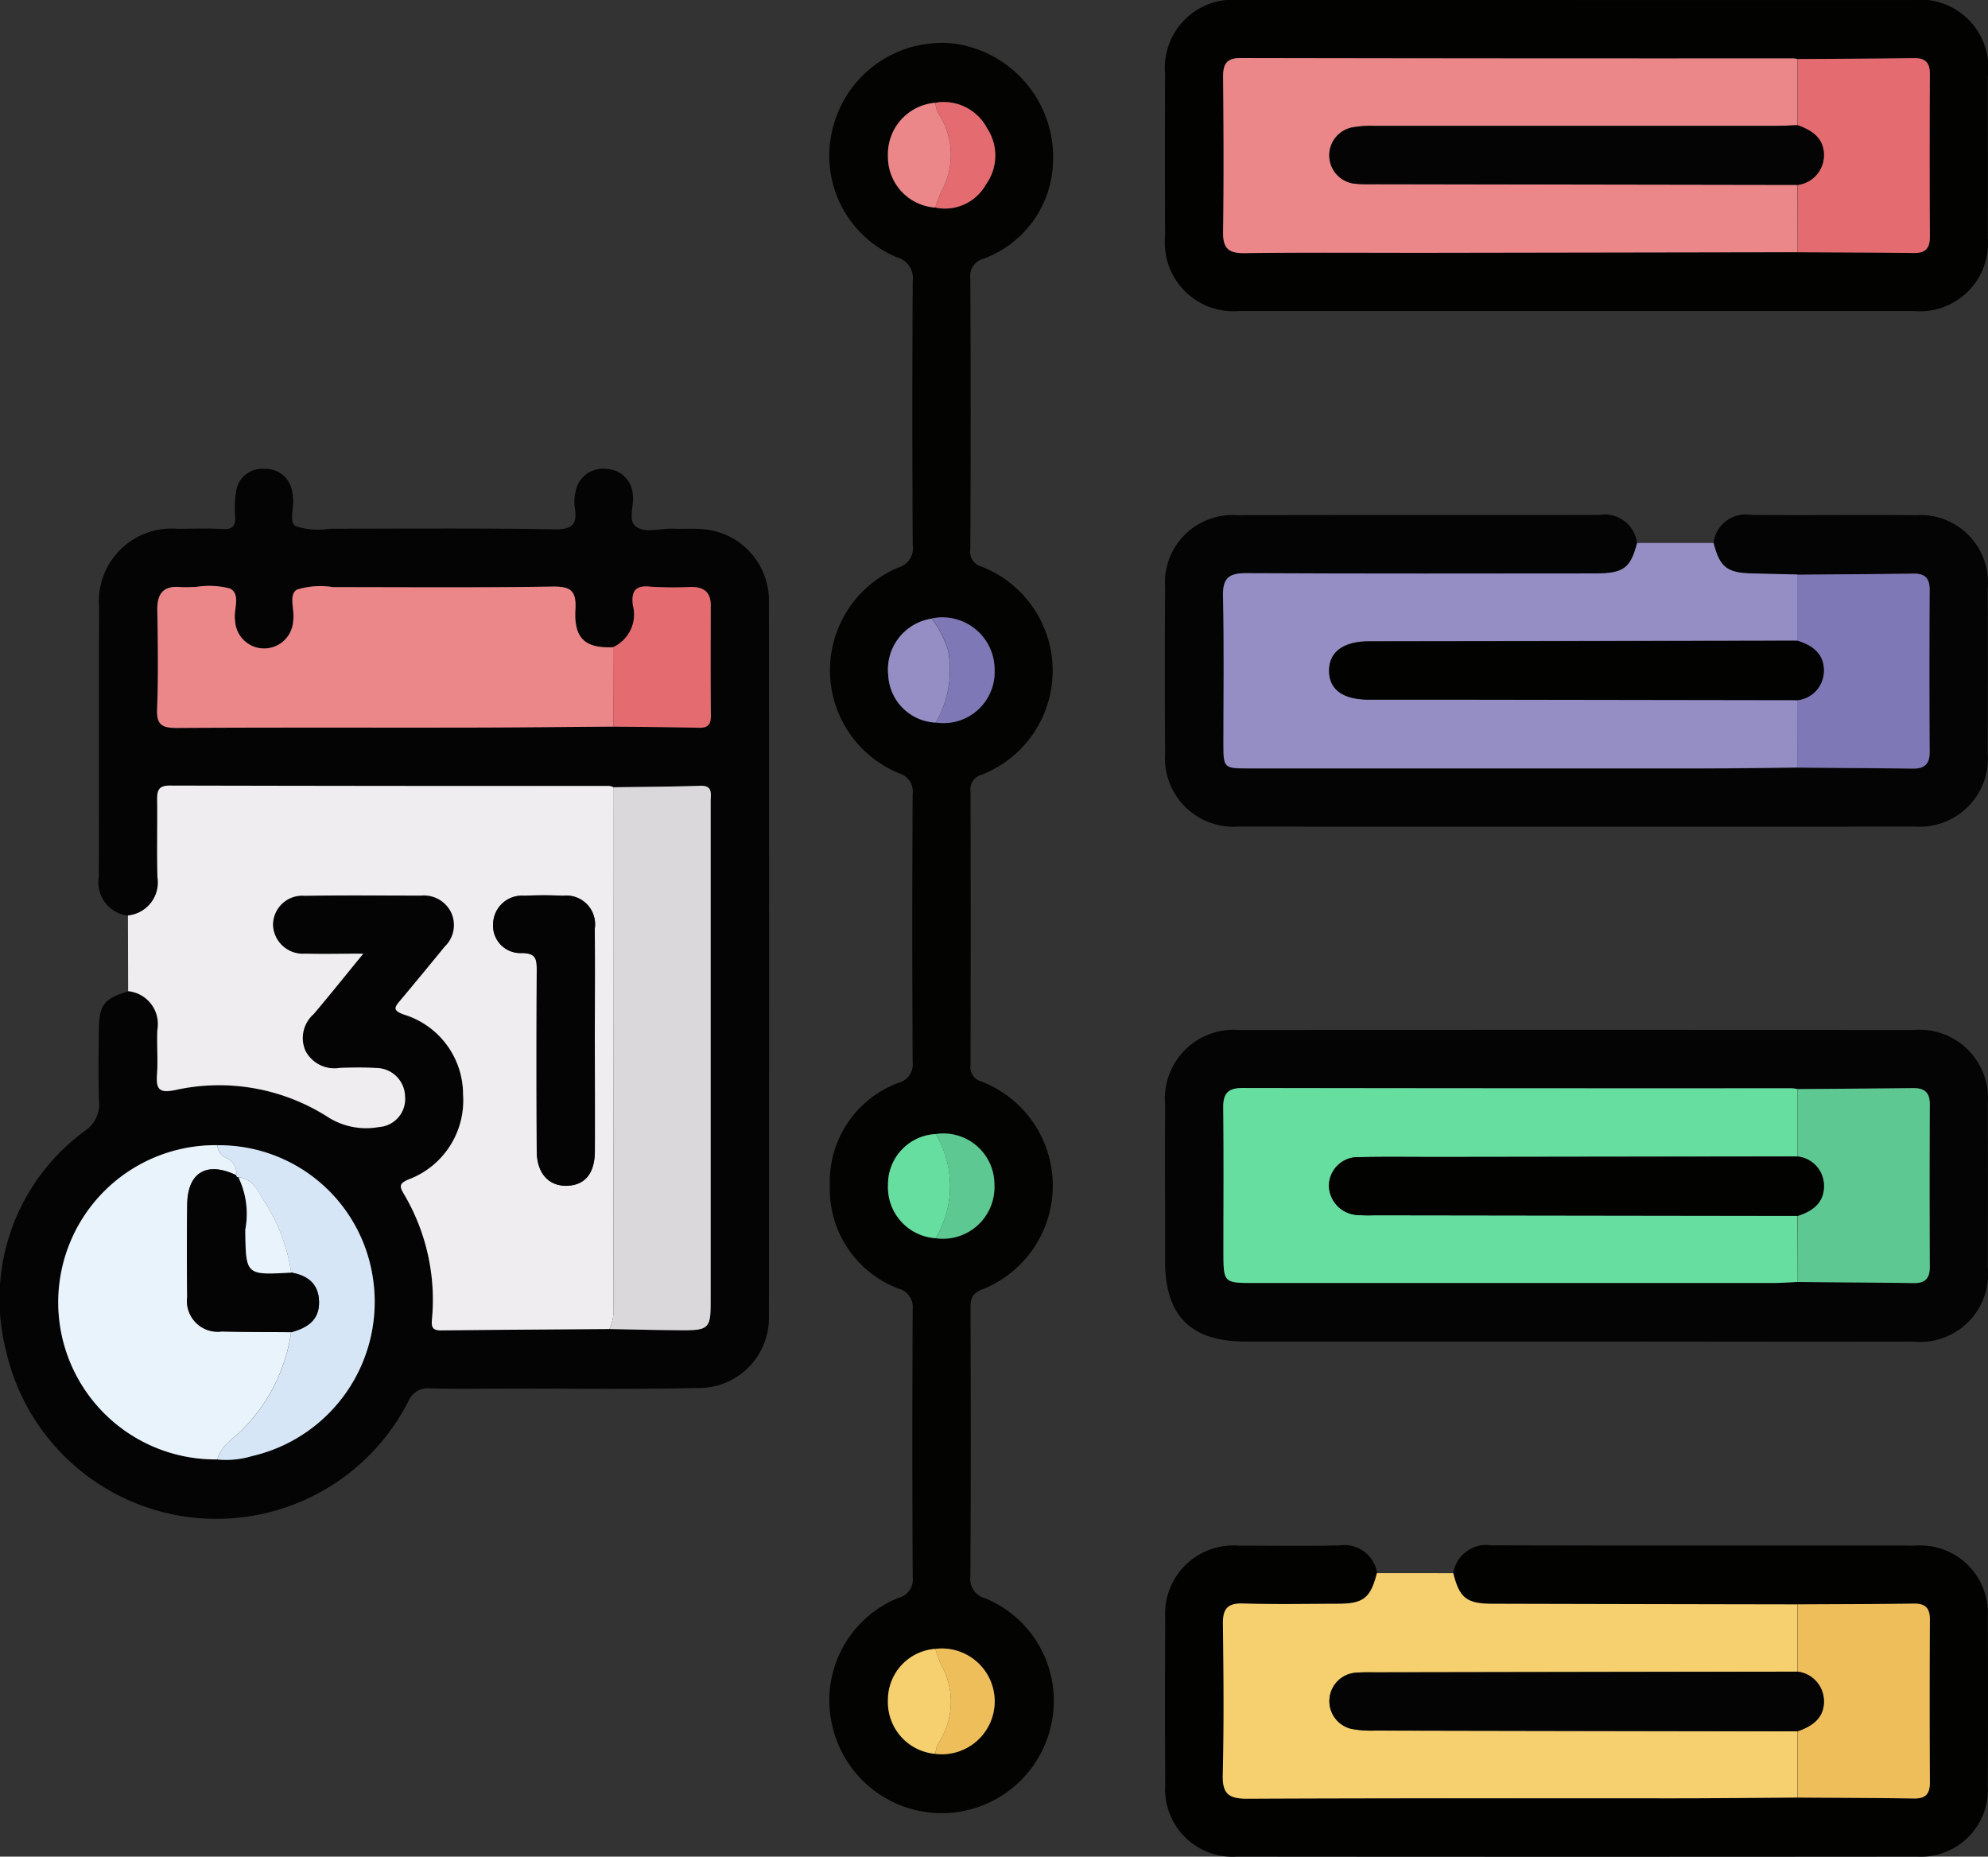 <svg xmlns="http://www.w3.org/2000/svg" width="71.839" height="67.084" viewBox="0 0 71.839 67.084">
  <rect x="0" y="0" width="71.839" height="67.084" fill="#333333" stroke="none"/>
  <g id="Grupo_954227" data-name="Grupo 954227" transform="translate(-588.839 -38.119)">
    <path id="Trazado_629892" data-name="Trazado 629892" d="M593.464,114.54a1.215,1.215,0,0,1-1.056-1.4c.017-3.248,0-6.5.012-9.744a2.628,2.628,0,0,1,2.844-2.835c.538,0,1.077-.027,1.612.008.391.026.482-.132.459-.481a3.692,3.692,0,0,1,.031-.838.946.946,0,0,1,1.026-.854.959.959,0,0,1,1,.805c.017.068.024.138.034.207.056.364-.163.9.1,1.058a2.574,2.574,0,0,0,1.225.091c2.711,0,5.423-.024,8.133.022.65.011.816-.192.729-.773a1.459,1.459,0,0,1,.019-.558,1,1,0,0,1,1.111-.85.981.981,0,0,1,.963.935c.055.388-.178.925.1,1.136.346.268.9.067,1.357.088.373.017.751-.019,1.121.022a2.585,2.585,0,0,1,2.341,2.612q.013,12.9,0,25.8A2.535,2.535,0,0,1,614,131.605c-2.243.054-4.487.019-6.731.022-.958,0-1.917.019-2.874-.008a.767.767,0,0,0-.807.484,7.792,7.792,0,0,1-14.53-1.838,7.527,7.527,0,0,1,2.86-7.959,1.147,1.147,0,0,0,.5-1.045c-.031-.863-.016-1.729-.007-2.593.009-.907.18-1.124,1.055-1.393a1.193,1.193,0,0,1,1.056,1.4c-.023.536.026,1.076-.013,1.61s.073.682.649.565a7.3,7.3,0,0,1,5.569,1,2.573,2.573,0,0,0,1.8.334,1.012,1.012,0,0,0,.945-1.1,1.047,1.047,0,0,0-1.026-1.032c-.442-.026-.888-.019-1.331-.005a1.178,1.178,0,0,1-1.236-.605,1.147,1.147,0,0,1,.291-1.338c.578-.686,1.14-1.386,1.793-2.184-.795,0-1.444.015-2.091,0a1.082,1.082,0,0,1-1.172-1.039,1.06,1.06,0,0,1,1.152-1.053c1.4-.022,2.8-.008,4.2-.007a1.092,1.092,0,0,1,1.088.616,1.075,1.075,0,0,1-.232,1.226c-.533.65-1.065,1.3-1.605,1.943-.2.235-.306.356.117.511A3.02,3.02,0,0,1,605.574,121a3.05,3.05,0,0,1-1.99,3.077c-.319.141-.309.24-.159.5a7.5,7.5,0,0,1,1.023,4.563c-.025.266.03.386.321.383,2.03-.022,4.06-.033,6.09-.049.885.016,1.77.041,2.654.045.923,0,1.008-.085,1.008-.983q0-6.44,0-12.88,0-2.625,0-5.25c0-.265.092-.576-.379-.56-1.047.035-2.1.038-3.144.054a.5.5,0,0,0-.134-.039q-7.944-.005-15.887-.015c-.394,0-.462.169-.457.505.014.933-.013,1.866.01,2.8A1.2,1.2,0,0,1,593.464,114.54Zm3.23,19.649a3.229,3.229,0,0,0,1.246-.12,5.719,5.719,0,0,0,4.368-6.475,5.722,5.722,0,0,0-11.361.834A5.686,5.686,0,0,0,596.694,134.188Zm14.311-26.48c1.026.012,2.052.015,3.077.042.33.009.449-.1.445-.437-.015-1.33-.01-2.66-.005-3.99,0-.483-.259-.663-.706-.66a13.407,13.407,0,0,1-1.469-.01c-.549-.057-.7.159-.639.667a1.3,1.3,0,0,1-.714,1.518c-1.008.05-1.427-.314-1.368-1.359.039-.689-.171-.842-.841-.831-2.64.043-5.282.015-7.923.02a2.826,2.826,0,0,0-1.3.091c-.311.181-.072.734-.134,1.119a1.051,1.051,0,0,1-2.1,0c-.069-.4.223-.946-.185-1.161a3,3,0,0,0-1.242-.054c-.187,0-.375.012-.561,0-.612-.049-.832.248-.822.836.02,1.191.039,2.385-.008,3.574-.023.581.189.685.716.682,3.529-.021,7.058-.007,10.587-.013C607.548,107.74,609.277,107.72,611.005,107.708Z" transform="translate(0 -43.335)" fill="#040404"/>
    <path id="Trazado_629893" data-name="Trazado 629893" d="M703.528,48.073a3.837,3.837,0,0,1-2.5,3.369.642.642,0,0,0-.484.7q.027,4.907,0,9.815a.548.548,0,0,0,.4.609,4.036,4.036,0,0,1,.008,7.523.543.543,0,0,0-.4.6q.013,4.942,0,9.885a.54.54,0,0,0,.4.6,4.034,4.034,0,0,1,0,7.52c-.361.149-.4.351-.4.68.01,3.225.016,6.45-.006,9.675a.729.729,0,0,0,.545.8,4,4,0,0,1,2.4,4.447,4.05,4.05,0,0,1-7.9.29,3.992,3.992,0,0,1,2.363-4.759.68.68,0,0,0,.508-.756q-.025-4.837,0-9.675a.687.687,0,0,0-.514-.74,3.845,3.845,0,0,1-2.479-3.725,3.805,3.805,0,0,1,2.485-3.713.686.686,0,0,0,.506-.754q-.025-4.837,0-9.675a.686.686,0,0,0-.5-.757,4.023,4.023,0,0,1-.011-7.432.724.724,0,0,0,.514-.813q-.027-4.767,0-9.534a.776.776,0,0,0-.571-.86,3.977,3.977,0,0,1-2.283-4.792,4.057,4.057,0,0,1,4.385-2.927A4.147,4.147,0,0,1,703.528,48.073Zm-4.247,53.6a1.846,1.846,0,0,0-1.714,1.86,1.874,1.874,0,0,0,1.72,1.934,1.911,1.911,0,1,0-.007-3.794Zm0-55.864a1.863,1.863,0,0,0-1.715,1.933,1.834,1.834,0,0,0,1.712,1.854,1.69,1.69,0,0,0,1.826-.832,1.786,1.786,0,0,0,.043-2.034A1.767,1.767,0,0,0,699.284,45.808Zm-.13,18.634A1.862,1.862,0,0,0,697.58,66.5a1.8,1.8,0,0,0,1.712,1.7,1.845,1.845,0,0,0,2.126-1.907A1.886,1.886,0,0,0,699.154,64.442Zm.137,22.392a1.862,1.862,0,0,0,2.127-1.923,1.843,1.843,0,0,0-2.124-1.839,1.815,1.815,0,0,0-1.723,1.839A1.842,1.842,0,0,0,699.291,86.834Z" transform="translate(-76.642 -3.976)" fill="#030302"/>
    <path id="Trazado_629894" data-name="Trazado 629894" d="M622.691,158.777c-2.03.015-4.06.027-6.09.049-.291,0-.345-.117-.321-.383a7.5,7.5,0,0,0-1.023-4.563c-.149-.257-.16-.356.159-.5a3.05,3.05,0,0,0,1.99-3.077,3.02,3.02,0,0,0-2.148-2.893c-.423-.155-.314-.276-.117-.511.54-.644,1.073-1.293,1.605-1.943a1.075,1.075,0,0,0,.232-1.226,1.092,1.092,0,0,0-1.088-.616c-1.4,0-2.8-.014-4.2.007a1.06,1.06,0,0,0-1.153,1.053,1.082,1.082,0,0,0,1.172,1.039c.648.019,1.3,0,2.091,0-.653.8-1.215,1.5-1.793,2.184a1.147,1.147,0,0,0-.291,1.338,1.178,1.178,0,0,0,1.236.605c.443-.014.889-.021,1.331.005a1.047,1.047,0,0,1,1.026,1.032,1.012,1.012,0,0,1-.945,1.1,2.573,2.573,0,0,1-1.8-.334,7.3,7.3,0,0,0-5.569-1c-.576.117-.687-.043-.649-.565s-.01-1.074.013-1.61a1.193,1.193,0,0,0-1.056-1.4l-.008-2.734a1.2,1.2,0,0,0,1.066-1.389c-.023-.932,0-1.866-.01-2.8-.005-.336.062-.506.457-.505q7.944.019,15.888.015a.5.5,0,0,1,.134.039q0,9.416.013,18.833A1.561,1.561,0,0,1,622.691,158.777Zm-.525-10.34c0-1.377.009-2.755,0-4.132a1.038,1.038,0,0,0-1.148-1.186c-.466-.021-.935-.02-1.4,0a1.04,1.04,0,0,0-1.124,1,.989.989,0,0,0,1.041,1.069c.53.005.536.249.534.639q-.016,3.257,0,6.514c0,.807.426,1.274,1.088,1.256s1.007-.443,1.012-1.243C622.173,151.052,622.167,149.745,622.167,148.437Z" transform="translate(-11.833 -72.637)" fill="#efedf0"/>
    <path id="Trazado_629895" data-name="Trazado 629895" d="M753.479,181.789q-5.959,0-11.919,0c-1.992,0-2.914-.923-2.915-2.91,0-1.893-.006-3.785,0-5.678a2.484,2.484,0,0,1,2.669-2.67q12.2-.007,24.4,0a2.473,2.473,0,0,1,2.66,2.672q.008,2.944,0,5.888a2.458,2.458,0,0,1-2.7,2.7C761.612,181.8,757.546,181.789,753.479,181.789Zm8.025-2.152c1.4.012,2.795.02,4.192.038.412.006.583-.164.58-.585q-.017-2.937,0-5.873c0-.42-.182-.591-.588-.587-1.4.016-2.8.024-4.193.035a1.6,1.6,0,0,0-.208-.026q-9.92,0-19.839-.011c-.511,0-.708.182-.7.7.019,1.729.007,3.457.007,5.186,0,1.16,0,1.16,1.126,1.16q9.358,0,18.717,0C760.9,179.672,761.2,179.649,761.5,179.636Z" transform="translate(-107.704 -95.197)" fill="#040404"/>
    <path id="Trazado_629896" data-name="Trazado 629896" d="M753.561,38.12q6.029,0,12.058,0a2.47,2.47,0,0,1,2.755,2.771c0,1.939.005,3.878,0,5.817a2.46,2.46,0,0,1-2.674,2.649q-12.2,0-24.4,0a2.472,2.472,0,0,1-2.656-2.674q-.011-2.944,0-5.887a2.465,2.465,0,0,1,2.716-2.676Q747.462,38.115,753.561,38.12Zm7.935,9.112c1.4.008,2.8.009,4.2.028.42.006.583-.165.581-.583q-.016-2.939,0-5.879c0-.421-.164-.585-.581-.579-1.4.021-2.8.024-4.2.033a.874.874,0,0,0-.138-.022q-9.992,0-19.984-.013c-.512,0-.634.222-.631.68.014,1.869.023,3.739,0,5.608-.009.586.195.768.774.76,2.15-.028,4.3-.008,6.451-.012Q754.73,47.245,761.5,47.232Z" transform="translate(-107.703)" fill="#020201"/>
    <path id="Trazado_629897" data-name="Trazado 629897" d="M758.454,105.339a1.168,1.168,0,0,1,1.35-1.022c1.987.018,3.974-.008,5.96.01a2.439,2.439,0,0,1,2.6,2.646q.009,2.98,0,5.959a2.466,2.466,0,0,1-2.614,2.648q-12.236.011-24.473,0a2.477,2.477,0,0,1-2.64-2.629q-.016-3.015,0-6.029a2.438,2.438,0,0,1,2.592-2.594c4.371-.015,8.742,0,13.113-.011a1.17,1.17,0,0,1,1.348,1.023c-.236.9-.487,1.1-1.5,1.1-4.2,0-8.409.012-12.613-.01-.63,0-.866.165-.851.83.042,1.774.013,3.549.015,5.324,0,.884.013.9.911.9q8.234,0,16.467,0c1.12,0,2.241-.021,3.361-.031,1.4.011,2.8.02,4.193.036.4,0,.592-.165.59-.586q-.014-2.936,0-5.872c0-.42-.168-.59-.581-.585-1.4.019-2.794.026-4.192.039-.55-.013-1.1-.027-1.65-.039C758.939,106.418,758.68,106.214,758.454,105.339Z" transform="translate(-107.696 -47.594)" fill="#040404"/>
    <path id="Trazado_629898" data-name="Trazado 629898" d="M749.051,237.8a1.206,1.206,0,0,1,1.366-1.007c5.116.017,10.233.006,15.35.01a2.443,2.443,0,0,1,2.6,2.579q.015,3.048,0,6.1a2.421,2.421,0,0,1-2.543,2.559q-12.3.011-24.6,0a2.437,2.437,0,0,1-2.58-2.6q-.017-3.013,0-6.026a2.463,2.463,0,0,1,2.646-2.61c1.215,0,2.43.022,3.644-.009A1.2,1.2,0,0,1,746.3,237.8c-.229.9-.484,1.1-1.409,1.106-1.144,0-2.288.025-3.43-.009-.56-.017-.731.193-.724.733.023,1.82.037,3.641-.006,5.459-.017.69.22.863.882.861,5.158-.024,10.315-.011,15.472-.015,1.47,0,2.939-.017,4.409-.026,1.4.01,2.8.012,4.2.033.419.006.582-.158.579-.579q-.018-2.94,0-5.88c0-.418-.157-.588-.579-.582-1.4.02-2.8.02-4.2.028q-5.519-.011-11.037-.023C749.532,238.9,749.279,238.7,749.051,237.8Z" transform="translate(-107.697 -142.838)" fill="#020201"/>
    <path id="Trazado_629899" data-name="Trazado 629899" d="M766.852,116.059c-1.12.011-2.24.031-3.361.031q-8.234,0-16.467,0c-.9,0-.911-.012-.911-.9,0-1.775.027-3.55-.015-5.324-.015-.665.221-.833.851-.83,4.2.022,8.409.013,12.613.01,1.011,0,1.262-.192,1.5-1.1l2.762,0c.225.875.485,1.08,1.391,1.1.55.012,1.1.026,1.65.039q0,1.193,0,2.387l-15.486.022c-.928,0-1.443.382-1.444,1.058s.5,1.044,1.442,1.046c1.215,0,2.429,0,3.644,0l11.842.018Q766.854,114.841,766.852,116.059Z" transform="translate(-113.063 -50.208)" fill="#948ec5"/>
    <path id="Trazado_629900" data-name="Trazado 629900" d="M754.413,240.375c.228.9.481,1.1,1.4,1.106q5.519.014,11.037.023,0,1.215,0,2.431l-15.205.024c-.257,0-.515-.007-.77.015a1.029,1.029,0,0,0-.137,2.029,3.91,3.91,0,0,0,.834.06q7.637.017,15.275.027l0,2.393c-1.47.009-2.939.026-4.409.026-5.157,0-10.315-.009-15.472.015-.662,0-.9-.171-.882-.861.044-1.819.029-3.64.006-5.459-.007-.54.164-.75.724-.733,1.142.034,2.287.013,3.43.009.925,0,1.18-.208,1.409-1.106Z" transform="translate(-113.059 -145.414)" fill="#f6d06e"/>
    <path id="Trazado_629901" data-name="Trazado 629901" d="M625.527,118.538c-1.728.012-3.457.032-5.185.035-3.529.006-7.058-.008-10.587.013-.526,0-.739-.1-.716-.682.047-1.19.029-2.383.008-3.574-.01-.588.21-.885.822-.836.186.015.374,0,.561,0a3,3,0,0,1,1.242.054c.408.215.116.764.185,1.161a1.051,1.051,0,0,0,2.1,0c.062-.384-.177-.938.134-1.119a2.826,2.826,0,0,1,1.3-.091c2.641,0,5.283.023,7.923-.02.67-.011.88.142.841.831-.06,1.045.36,1.409,1.368,1.359Q625.522,117.1,625.527,118.538Z" transform="translate(-14.522 -54.165)" fill="#eb8689"/>
    <path id="Trazado_629902" data-name="Trazado 629902" d="M667.191,158.774a1.561,1.561,0,0,0,.152-.742q-.011-9.417-.013-18.833c1.048-.016,2.1-.019,3.144-.054.471-.015.378.3.379.56q0,2.625,0,5.25,0,6.44,0,12.88c0,.9-.085.988-1.008.983C668.961,158.815,668.076,158.79,667.191,158.774Z" transform="translate(-56.333 -72.634)" fill="#dbd8dc"/>
    <path id="Trazado_629903" data-name="Trazado 629903" d="M602.089,196.7a5.677,5.677,0,1,1,0-11.353.526.526,0,0,0,.337.47.568.568,0,0,1,.34.613c-1.055-.509-1.754-.1-1.769,1.051q-.021,1.673,0,3.346a1.109,1.109,0,0,0,1.248,1.249c.836.019,1.672.019,2.508.027a6.281,6.281,0,0,1-1.785,3.547C602.644,195.968,602.211,196.211,602.089,196.7Z" transform="translate(-5.394 -105.85)" fill="#e9f3fb"/>
    <path id="Trazado_629904" data-name="Trazado 629904" d="M616.792,196.708c.122-.493.556-.736.882-1.051a6.281,6.281,0,0,0,1.785-3.547c.579-.157,1.029-.437,1.005-1.123-.022-.639-.423-.93-1.006-1.033a6.491,6.491,0,0,0-1.018-2.649c-.2-.324-.391-.759-.889-.793a.068.068,0,0,1-.08-.075.568.568,0,0,0-.34-.613.526.526,0,0,1-.337-.47,5.616,5.616,0,0,1,5.612,4.758,5.719,5.719,0,0,1-4.368,6.475A3.229,3.229,0,0,1,616.792,196.708Z" transform="translate(-20.098 -105.855)" fill="#d7e6f7"/>
    <path id="Trazado_629905" data-name="Trazado 629905" d="M667.684,118.582q-.005-1.435-.011-2.871a1.3,1.3,0,0,0,.714-1.518c-.061-.508.089-.725.639-.667a13.411,13.411,0,0,0,1.469.01c.447,0,.707.178.706.66,0,1.33-.01,2.66.005,3.99,0,.339-.115.445-.445.437C669.736,118.6,668.71,118.594,667.684,118.582Z" transform="translate(-56.679 -54.209)" fill="#e46b70"/>
    <path id="Trazado_629906" data-name="Trazado 629906" d="M704.743,187.688a1.842,1.842,0,0,1-1.72-1.924,1.815,1.815,0,0,1,1.723-1.839A3.657,3.657,0,0,1,704.743,187.688Z" transform="translate(-82.094 -104.83)" fill="#66dea0"/>
    <path id="Trazado_629907" data-name="Trazado 629907" d="M704.75,121.4a1.8,1.8,0,0,1-1.712-1.7,1.862,1.862,0,0,1,1.574-2.057,3.912,3.912,0,0,1,.573,1.1A3.744,3.744,0,0,1,704.75,121.4Z" transform="translate(-82.1 -57.171)" fill="#948ec5"/>
    <path id="Trazado_629908" data-name="Trazado 629908" d="M704.73,55.119a1.834,1.834,0,0,1-1.712-1.854,1.863,1.863,0,0,1,1.715-1.933.906.906,0,0,0,.148.45,2.71,2.71,0,0,1,.063,2.759A4.684,4.684,0,0,0,704.73,55.119Z" transform="translate(-82.091 -9.5)" fill="#eb8689"/>
    <path id="Trazado_629909" data-name="Trazado 629909" d="M704.733,253.906a1.874,1.874,0,0,1-1.72-1.934,1.846,1.846,0,0,1,1.714-1.86,4.444,4.444,0,0,0,.211.58,2.705,2.705,0,0,1-.06,2.762A.868.868,0,0,0,704.733,253.906Z" transform="translate(-82.087 -152.416)" fill="#f6d06e"/>
    <path id="Trazado_629910" data-name="Trazado 629910" d="M709.11,55.061a4.684,4.684,0,0,1,.214-.578,2.71,2.71,0,0,0-.063-2.759.906.906,0,0,1-.148-.45,1.767,1.767,0,0,1,1.867.921,1.786,1.786,0,0,1-.043,2.034A1.69,1.69,0,0,1,709.11,55.061Z" transform="translate(-86.471 -9.443)" fill="#e46b70"/>
    <path id="Trazado_629911" data-name="Trazado 629911" d="M709.117,253.81a.868.868,0,0,1,.144-.451,2.705,2.705,0,0,0,.06-2.762,4.454,4.454,0,0,1-.211-.58,1.911,1.911,0,1,1,.007,3.794Z" transform="translate(-86.471 -152.32)" fill="#eebe5b"/>
    <path id="Trazado_629912" data-name="Trazado 629912" d="M709.145,187.667a3.657,3.657,0,0,0,0-3.762,1.843,1.843,0,0,1,2.124,1.839A1.861,1.861,0,0,1,709.145,187.667Z" transform="translate(-86.496 -104.809)" fill="#5dc891"/>
    <path id="Trazado_629913" data-name="Trazado 629913" d="M708.8,121.366a3.744,3.744,0,0,0,.435-2.66,3.908,3.908,0,0,0-.573-1.1,1.886,1.886,0,0,1,2.264,1.851A1.845,1.845,0,0,1,708.8,121.366Z" transform="translate(-86.146 -57.142)" fill="#7e78b6"/>
    <path id="Trazado_629914" data-name="Trazado 629914" d="M655.919,158.556c0,1.307.006,2.615,0,3.922-.005.8-.363,1.226-1.012,1.243s-1.084-.449-1.088-1.256q-.014-3.257,0-6.514c0-.39,0-.634-.534-.639a.989.989,0,0,1-1.041-1.069,1.04,1.04,0,0,1,1.124-1c.466-.023.934-.023,1.4,0a1.038,1.038,0,0,1,1.148,1.186C655.928,155.8,655.918,157.178,655.919,158.556Z" transform="translate(-45.585 -82.756)" fill="#040404"/>
    <path id="Trazado_629915" data-name="Trazado 629915" d="M766.884,185.015c-.3.012-.605.036-.908.036q-9.359,0-18.717,0c-1.126,0-1.126,0-1.126-1.16,0-1.729.012-3.458-.007-5.186-.006-.516.191-.7.7-.7q9.919.016,19.839.011a1.589,1.589,0,0,1,.208.026q0,1.219,0,2.437l-12.965.018c-.958,0-1.916-.013-2.874.007a1.042,1.042,0,0,0-1.091,1.038,1.085,1.085,0,0,0,1.024,1.052,6.114,6.114,0,0,0,.63.009l15.278.021Z" transform="translate(-113.084 -100.575)" fill="#66dea0"/>
    <path id="Trazado_629916" data-name="Trazado 629916" d="M819.959,180.487q0-1.218,0-2.437c1.4-.011,2.8-.019,4.193-.035.406,0,.59.166.588.587q-.014,2.936,0,5.873c0,.42-.169.59-.58.585-1.4-.019-2.795-.027-4.192-.039l0-2.389c.553-.171.969-.49.949-1.115A1.061,1.061,0,0,0,819.959,180.487Z" transform="translate(-166.165 -100.58)" fill="#5dc891"/>
    <path id="Trazado_629917" data-name="Trazado 629917" d="M766.864,52.6q-6.765.011-13.531.022c-2.15,0-4.3-.016-6.451.012-.579.008-.783-.174-.774-.76.028-1.869.019-3.739,0-5.608,0-.458.119-.681.631-.68q9.992.019,19.984.013a.873.873,0,0,1,.138.022q0,1.2,0,2.391c-.256.008-.513.023-.769.023q-7.254,0-14.508,0a3.909,3.909,0,0,0-.834.059,1.029,1.029,0,0,0,.131,2.03c.255.023.513.015.77.016l15.207.025Z" transform="translate(-113.071 -5.369)" fill="#eb8689"/>
    <path id="Trazado_629918" data-name="Trazado 629918" d="M819.97,48.019l0-2.391c1.4-.01,2.8-.012,4.2-.033.418-.006.584.158.581.579q-.017,2.939,0,5.879c0,.418-.161.588-.581.583-1.4-.019-2.8-.02-4.2-.028q0-1.215,0-2.431a1.081,1.081,0,0,0,.952-1.035C820.942,48.51,820.51,48.205,819.97,48.019Z" transform="translate(-166.173 -5.375)" fill="#e46b70"/>
    <path id="Trazado_629919" data-name="Trazado 629919" d="M819.956,114.29q0-1.194,0-2.387c1.4-.012,2.795-.019,4.192-.038.412-.006.583.165.581.585q-.017,2.936,0,5.872c0,.421-.185.59-.59.586-1.4-.015-2.795-.024-4.192-.036l0-2.436a1.067,1.067,0,0,0,.952-1.031C820.926,114.777,820.509,114.46,819.956,114.29Z" transform="translate(-166.16 -53.02)" fill="#7e78b6"/>
    <path id="Trazado_629920" data-name="Trazado 629920" d="M819.966,251.3q0-1.2,0-2.393c.539-.185.974-.487.954-1.118a1.079,1.079,0,0,0-.951-1.038q0-1.215,0-2.431c1.4-.008,2.8-.008,4.2-.028.422-.006.581.164.579.582q-.016,2.94,0,5.88c0,.421-.16.586-.579.579C822.765,251.312,821.366,251.309,819.966,251.3Z" transform="translate(-166.17 -148.231)" fill="#eebe5b"/>
    <path id="Trazado_629921" data-name="Trazado 629921" d="M776.662,120.5c.554.17.97.488.95,1.114a1.067,1.067,0,0,1-.952,1.031l-11.842-.018c-1.215,0-2.429,0-3.644,0-.941,0-1.443-.367-1.442-1.046s.516-1.057,1.444-1.058Z" transform="translate(-122.866 -59.226)" fill="#020201"/>
    <path id="Trazado_629922" data-name="Trazado 629922" d="M776.692,253.041a1.079,1.079,0,0,1,.951,1.038c.02.631-.415.933-.954,1.118q-7.638-.012-15.275-.027a3.909,3.909,0,0,1-.834-.06,1.029,1.029,0,0,1,.137-2.029c.255-.023.513-.015.77-.015Z" transform="translate(-122.897 -154.522)" fill="#040404"/>
    <path id="Trazado_629923" data-name="Trazado 629923" d="M614.656,188.667a.068.068,0,0,0,.08.075,3.032,3.032,0,0,1,.248,1.892c.022,1.643.007,1.643,1.66,1.55.583.1.984.393,1.006,1.033.024.686-.426.966-1.005,1.123-.836-.008-1.672-.008-2.508-.027a1.109,1.109,0,0,1-1.248-1.249q-.024-1.672,0-3.346C612.9,188.566,613.6,188.158,614.656,188.667Z" transform="translate(-17.282 -108.084)" fill="#040404"/>
    <path id="Trazado_629924" data-name="Trazado 629924" d="M621.4,192.928c-1.652.093-1.638.093-1.66-1.55a3.032,3.032,0,0,0-.248-1.893c.5.034.694.469.89.793A6.492,6.492,0,0,1,621.4,192.928Z" transform="translate(-22.038 -108.827)" fill="#e9f3fb"/>
    <path id="Trazado_629925" data-name="Trazado 629925" d="M776.658,186.811a1.061,1.061,0,0,1,.951,1.029c.02.625-.4.944-.949,1.115l-15.278-.021a6.114,6.114,0,0,1-.63-.009,1.085,1.085,0,0,1-1.024-1.052,1.042,1.042,0,0,1,1.091-1.038c.957-.02,1.916-.006,2.874-.007Z" transform="translate(-122.864 -106.904)" fill="#020201"/>
    <path id="Trazado_629926" data-name="Trazado 629926" d="M776.693,54.222c.539.186.971.491.949,1.121a1.081,1.081,0,0,1-.952,1.035l-15.207-.025c-.257,0-.515.008-.77-.016a1.029,1.029,0,0,1-.131-2.03,3.909,3.909,0,0,1,.834-.059q7.254,0,14.508,0C776.181,54.245,776.437,54.23,776.693,54.222Z" transform="translate(-122.896 -11.578)" fill="#040404"/>
  </g>
</svg>
